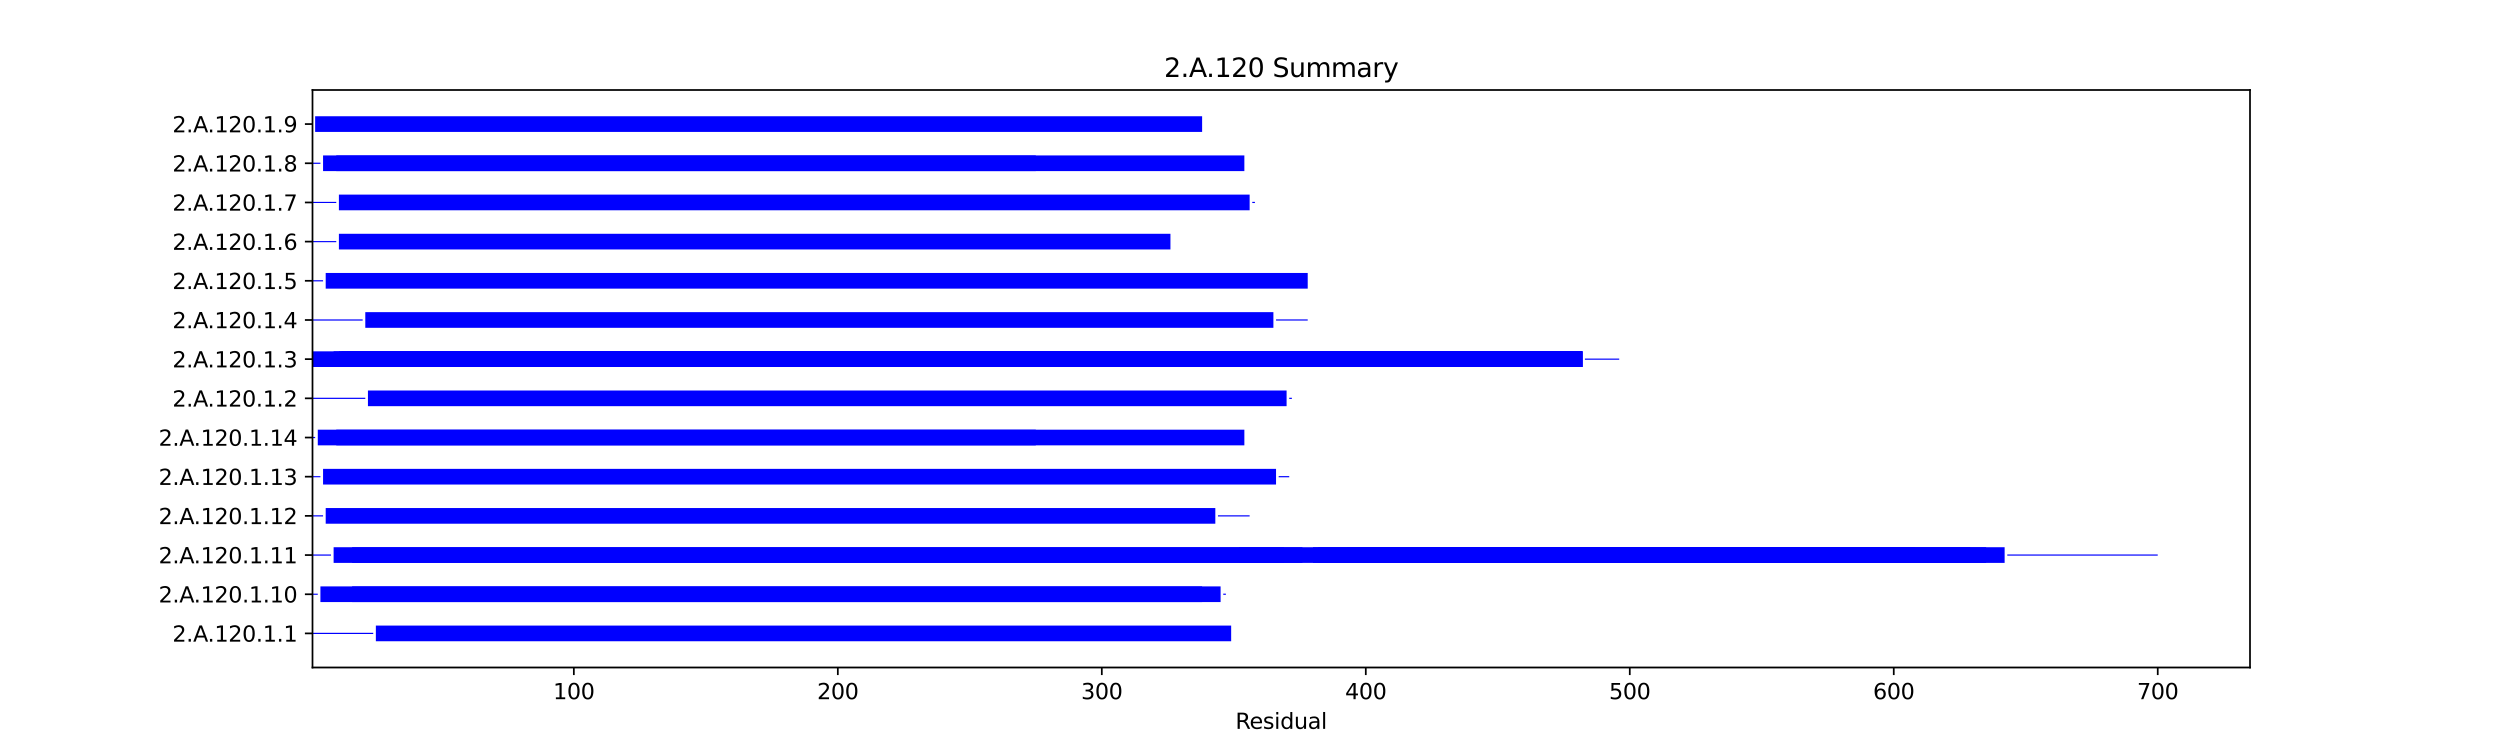 <?xml version="1.0" encoding="utf-8" standalone="no"?>
<!DOCTYPE svg PUBLIC "-//W3C//DTD SVG 1.1//EN"
  "http://www.w3.org/Graphics/SVG/1.1/DTD/svg11.dtd">
<svg xmlns:xlink="http://www.w3.org/1999/xlink" width="1152pt" height="345.6pt" viewBox="0 0 1152 345.6" xmlns="http://www.w3.org/2000/svg" version="1.1">
 <defs>
  <style type="text/css">*{stroke-linejoin: round; stroke-linecap: butt}</style>
 </defs>
 <g id="figure_1">
  <g id="patch_1">
   <path d="M 0 345.6 
L 1152 345.6 
L 1152 0 
L 0 0 
z
" style="fill: #ffffff"/>
  </g>
  <g id="axes_1">
   <g id="patch_2">
    <path d="M 144 307.584 
L 1036.8 307.584 
L 1036.8 41.472 
L 144 41.472 
z
" style="fill: #ffffff"/>
   </g>
   <g id="patch_3">
    <path d="M 144 292.148 
L 171.978 292.148 
L 171.978 291.606 
L 144 291.606 
z
" clip-path="url(#p4ef369ae47)" style="fill: #0000ff"/>
   </g>
   <g id="patch_4">
    <path d="M 173.194 295.488 
L 567.318 295.488 
L 567.318 288.267 
L 173.194 288.267 
z
" clip-path="url(#p4ef369ae47)" style="fill: #0000ff"/>
   </g>
   <g id="patch_5">
    <path d="M 144 274.094 
L 146.433 274.094 
L 146.433 273.553 
L 144 273.553 
z
" clip-path="url(#p4ef369ae47)" style="fill: #0000ff"/>
   </g>
   <g id="patch_6">
    <path d="M 147.649 277.434 
L 562.452 277.434 
L 562.452 270.213 
L 147.649 270.213 
z
" clip-path="url(#p4ef369ae47)" style="fill: #0000ff"/>
   </g>
   <g id="patch_7">
    <path d="M 162.246 277.434 
L 553.937 277.434 
L 553.937 270.213 
L 162.246 270.213 
z
" clip-path="url(#p4ef369ae47)" style="fill: #0000ff"/>
   </g>
   <g id="patch_8">
    <path d="M 563.669 274.094 
L 564.885 274.094 
L 564.885 273.553 
L 563.669 273.553 
z
" clip-path="url(#p4ef369ae47)" style="fill: #0000ff"/>
   </g>
   <g id="patch_9">
    <path d="M 144 256.041 
L 152.515 256.041 
L 152.515 255.499 
L 144 255.499 
z
" clip-path="url(#p4ef369ae47)" style="fill: #0000ff"/>
   </g>
   <g id="patch_10">
    <path d="M 153.731 259.381 
L 600.162 259.381 
L 600.162 252.159 
L 153.731 252.159 
z
" clip-path="url(#p4ef369ae47)" style="fill: #0000ff"/>
   </g>
   <g id="patch_11">
    <path d="M 162.246 259.381 
L 591.647 259.381 
L 591.647 252.159 
L 162.246 252.159 
z
" clip-path="url(#p4ef369ae47)" style="fill: #0000ff"/>
   </g>
   <g id="patch_12">
    <path d="M 570.968 259.381 
L 702.342 259.381 
L 702.342 252.159 
L 570.968 252.159 
z
" clip-path="url(#p4ef369ae47)" style="fill: #0000ff"/>
   </g>
   <g id="patch_13">
    <path d="M 605.028 259.381 
L 712.074 259.381 
L 712.074 252.159 
L 605.028 252.159 
z
" clip-path="url(#p4ef369ae47)" style="fill: #0000ff"/>
   </g>
   <g id="patch_14">
    <path d="M 607.46 259.381 
L 783.843 259.381 
L 783.843 252.159 
L 607.46 252.159 
z
" clip-path="url(#p4ef369ae47)" style="fill: #0000ff"/>
   </g>
   <g id="patch_15">
    <path d="M 620.841 259.381 
L 815.47 259.381 
L 815.47 252.159 
L 620.841 252.159 
z
" clip-path="url(#p4ef369ae47)" style="fill: #0000ff"/>
   </g>
   <g id="patch_16">
    <path d="M 625.707 259.381 
L 907.919 259.381 
L 907.919 252.159 
L 625.707 252.159 
z
" clip-path="url(#p4ef369ae47)" style="fill: #0000ff"/>
   </g>
   <g id="patch_17">
    <path d="M 626.923 259.381 
L 714.506 259.381 
L 714.506 252.159 
L 626.923 252.159 
z
" clip-path="url(#p4ef369ae47)" style="fill: #0000ff"/>
   </g>
   <g id="patch_18">
    <path d="M 628.14 259.381 
L 882.374 259.381 
L 882.374 252.159 
L 628.14 252.159 
z
" clip-path="url(#p4ef369ae47)" style="fill: #0000ff"/>
   </g>
   <g id="patch_19">
    <path d="M 628.14 259.381 
L 702.342 259.381 
L 702.342 252.159 
L 628.14 252.159 
z
" clip-path="url(#p4ef369ae47)" style="fill: #0000ff"/>
   </g>
   <g id="patch_20">
    <path d="M 629.356 259.381 
L 698.693 259.381 
L 698.693 252.159 
L 629.356 252.159 
z
" clip-path="url(#p4ef369ae47)" style="fill: #0000ff"/>
   </g>
   <g id="patch_21">
    <path d="M 629.356 259.381 
L 830.067 259.381 
L 830.067 252.159 
L 629.356 252.159 
z
" clip-path="url(#p4ef369ae47)" style="fill: #0000ff"/>
   </g>
   <g id="patch_22">
    <path d="M 629.356 259.381 
L 800.873 259.381 
L 800.873 252.159 
L 629.356 252.159 
z
" clip-path="url(#p4ef369ae47)" style="fill: #0000ff"/>
   </g>
   <g id="patch_23">
    <path d="M 629.356 259.381 
L 702.342 259.381 
L 702.342 252.159 
L 629.356 252.159 
z
" clip-path="url(#p4ef369ae47)" style="fill: #0000ff"/>
   </g>
   <g id="patch_24">
    <path d="M 629.356 259.381 
L 830.067 259.381 
L 830.067 252.159 
L 629.356 252.159 
z
" clip-path="url(#p4ef369ae47)" style="fill: #0000ff"/>
   </g>
   <g id="patch_25">
    <path d="M 631.789 259.381 
L 705.991 259.381 
L 705.991 252.159 
L 631.789 252.159 
z
" clip-path="url(#p4ef369ae47)" style="fill: #0000ff"/>
   </g>
   <g id="patch_26">
    <path d="M 631.789 259.381 
L 698.693 259.381 
L 698.693 252.159 
L 631.789 252.159 
z
" clip-path="url(#p4ef369ae47)" style="fill: #0000ff"/>
   </g>
   <g id="patch_27">
    <path d="M 633.006 259.381 
L 800.873 259.381 
L 800.873 252.159 
L 633.006 252.159 
z
" clip-path="url(#p4ef369ae47)" style="fill: #0000ff"/>
   </g>
   <g id="patch_28">
    <path d="M 635.438 259.381 
L 727.887 259.381 
L 727.887 252.159 
L 635.438 252.159 
z
" clip-path="url(#p4ef369ae47)" style="fill: #0000ff"/>
   </g>
   <g id="patch_29">
    <path d="M 635.438 259.381 
L 882.374 259.381 
L 882.374 252.159 
L 635.438 252.159 
z
" clip-path="url(#p4ef369ae47)" style="fill: #0000ff"/>
   </g>
   <g id="patch_30">
    <path d="M 635.438 259.381 
L 781.41 259.381 
L 781.41 252.159 
L 635.438 252.159 
z
" clip-path="url(#p4ef369ae47)" style="fill: #0000ff"/>
   </g>
   <g id="patch_31">
    <path d="M 635.438 259.381 
L 698.693 259.381 
L 698.693 252.159 
L 635.438 252.159 
z
" clip-path="url(#p4ef369ae47)" style="fill: #0000ff"/>
   </g>
   <g id="patch_32">
    <path d="M 635.438 259.381 
L 702.342 259.381 
L 702.342 252.159 
L 635.438 252.159 
z
" clip-path="url(#p4ef369ae47)" style="fill: #0000ff"/>
   </g>
   <g id="patch_33">
    <path d="M 635.438 259.381 
L 698.693 259.381 
L 698.693 252.159 
L 635.438 252.159 
z
" clip-path="url(#p4ef369ae47)" style="fill: #0000ff"/>
   </g>
   <g id="patch_34">
    <path d="M 635.438 259.381 
L 882.374 259.381 
L 882.374 252.159 
L 635.438 252.159 
z
" clip-path="url(#p4ef369ae47)" style="fill: #0000ff"/>
   </g>
   <g id="patch_35">
    <path d="M 635.438 259.381 
L 727.887 259.381 
L 727.887 252.159 
L 635.438 252.159 
z
" clip-path="url(#p4ef369ae47)" style="fill: #0000ff"/>
   </g>
   <g id="patch_36">
    <path d="M 635.438 259.381 
L 830.067 259.381 
L 830.067 252.159 
L 635.438 252.159 
z
" clip-path="url(#p4ef369ae47)" style="fill: #0000ff"/>
   </g>
   <g id="patch_37">
    <path d="M 635.438 259.381 
L 815.47 259.381 
L 815.47 252.159 
L 635.438 252.159 
z
" clip-path="url(#p4ef369ae47)" style="fill: #0000ff"/>
   </g>
   <g id="patch_38">
    <path d="M 635.438 259.381 
L 882.374 259.381 
L 882.374 252.159 
L 635.438 252.159 
z
" clip-path="url(#p4ef369ae47)" style="fill: #0000ff"/>
   </g>
   <g id="patch_39">
    <path d="M 636.655 259.381 
L 915.218 259.381 
L 915.218 252.159 
L 636.655 252.159 
z
" clip-path="url(#p4ef369ae47)" style="fill: #0000ff"/>
   </g>
   <g id="patch_40">
    <path d="M 636.655 259.381 
L 879.941 259.381 
L 879.941 252.159 
L 636.655 252.159 
z
" clip-path="url(#p4ef369ae47)" style="fill: #0000ff"/>
   </g>
   <g id="patch_41">
    <path d="M 636.655 259.381 
L 705.991 259.381 
L 705.991 252.159 
L 636.655 252.159 
z
" clip-path="url(#p4ef369ae47)" style="fill: #0000ff"/>
   </g>
   <g id="patch_42">
    <path d="M 636.655 259.381 
L 698.693 259.381 
L 698.693 252.159 
L 636.655 252.159 
z
" clip-path="url(#p4ef369ae47)" style="fill: #0000ff"/>
   </g>
   <g id="patch_43">
    <path d="M 636.655 259.381 
L 882.374 259.381 
L 882.374 252.159 
L 636.655 252.159 
z
" clip-path="url(#p4ef369ae47)" style="fill: #0000ff"/>
   </g>
   <g id="patch_44">
    <path d="M 637.871 259.381 
L 726.671 259.381 
L 726.671 252.159 
L 637.871 252.159 
z
" clip-path="url(#p4ef369ae47)" style="fill: #0000ff"/>
   </g>
   <g id="patch_45">
    <path d="M 637.871 259.381 
L 803.306 259.381 
L 803.306 252.159 
L 637.871 252.159 
z
" clip-path="url(#p4ef369ae47)" style="fill: #0000ff"/>
   </g>
   <g id="patch_46">
    <path d="M 637.871 259.381 
L 698.693 259.381 
L 698.693 252.159 
L 637.871 252.159 
z
" clip-path="url(#p4ef369ae47)" style="fill: #0000ff"/>
   </g>
   <g id="patch_47">
    <path d="M 637.871 259.381 
L 811.821 259.381 
L 811.821 252.159 
L 637.871 252.159 
z
" clip-path="url(#p4ef369ae47)" style="fill: #0000ff"/>
   </g>
   <g id="patch_48">
    <path d="M 637.871 259.381 
L 882.374 259.381 
L 882.374 252.159 
L 637.871 252.159 
z
" clip-path="url(#p4ef369ae47)" style="fill: #0000ff"/>
   </g>
   <g id="patch_49">
    <path d="M 637.871 259.381 
L 823.985 259.381 
L 823.985 252.159 
L 637.871 252.159 
z
" clip-path="url(#p4ef369ae47)" style="fill: #0000ff"/>
   </g>
   <g id="patch_50">
    <path d="M 637.871 259.381 
L 726.671 259.381 
L 726.671 252.159 
L 637.871 252.159 
z
" clip-path="url(#p4ef369ae47)" style="fill: #0000ff"/>
   </g>
   <g id="patch_51">
    <path d="M 637.871 259.381 
L 836.15 259.381 
L 836.15 252.159 
L 637.871 252.159 
z
" clip-path="url(#p4ef369ae47)" style="fill: #0000ff"/>
   </g>
   <g id="patch_52">
    <path d="M 637.871 259.381 
L 882.374 259.381 
L 882.374 252.159 
L 637.871 252.159 
z
" clip-path="url(#p4ef369ae47)" style="fill: #0000ff"/>
   </g>
   <g id="patch_53">
    <path d="M 639.088 259.381 
L 808.172 259.381 
L 808.172 252.159 
L 639.088 252.159 
z
" clip-path="url(#p4ef369ae47)" style="fill: #0000ff"/>
   </g>
   <g id="patch_54">
    <path d="M 639.088 259.381 
L 815.47 259.381 
L 815.47 252.159 
L 639.088 252.159 
z
" clip-path="url(#p4ef369ae47)" style="fill: #0000ff"/>
   </g>
   <g id="patch_55">
    <path d="M 640.304 259.381 
L 822.769 259.381 
L 822.769 252.159 
L 640.304 252.159 
z
" clip-path="url(#p4ef369ae47)" style="fill: #0000ff"/>
   </g>
   <g id="patch_56">
    <path d="M 642.737 259.381 
L 815.47 259.381 
L 815.47 252.159 
L 642.737 252.159 
z
" clip-path="url(#p4ef369ae47)" style="fill: #0000ff"/>
   </g>
   <g id="patch_57">
    <path d="M 643.953 259.381 
L 725.454 259.381 
L 725.454 252.159 
L 643.953 252.159 
z
" clip-path="url(#p4ef369ae47)" style="fill: #0000ff"/>
   </g>
   <g id="patch_58">
    <path d="M 645.17 259.381 
L 923.733 259.381 
L 923.733 252.159 
L 645.17 252.159 
z
" clip-path="url(#p4ef369ae47)" style="fill: #0000ff"/>
   </g>
   <g id="patch_59">
    <path d="M 647.603 259.381 
L 808.172 259.381 
L 808.172 252.159 
L 647.603 252.159 
z
" clip-path="url(#p4ef369ae47)" style="fill: #0000ff"/>
   </g>
   <g id="patch_60">
    <path d="M 648.819 259.381 
L 830.067 259.381 
L 830.067 252.159 
L 648.819 252.159 
z
" clip-path="url(#p4ef369ae47)" style="fill: #0000ff"/>
   </g>
   <g id="patch_61">
    <path d="M 648.819 259.381 
L 815.47 259.381 
L 815.47 252.159 
L 648.819 252.159 
z
" clip-path="url(#p4ef369ae47)" style="fill: #0000ff"/>
   </g>
   <g id="patch_62">
    <path d="M 648.819 259.381 
L 727.887 259.381 
L 727.887 252.159 
L 648.819 252.159 
z
" clip-path="url(#p4ef369ae47)" style="fill: #0000ff"/>
   </g>
   <g id="patch_63">
    <path d="M 656.118 259.381 
L 815.47 259.381 
L 815.47 252.159 
L 656.118 252.159 
z
" clip-path="url(#p4ef369ae47)" style="fill: #0000ff"/>
   </g>
   <g id="patch_64">
    <path d="M 659.767 259.381 
L 768.029 259.381 
L 768.029 252.159 
L 659.767 252.159 
z
" clip-path="url(#p4ef369ae47)" style="fill: #0000ff"/>
   </g>
   <g id="patch_65">
    <path d="M 664.633 259.381 
L 819.12 259.381 
L 819.12 252.159 
L 664.633 252.159 
z
" clip-path="url(#p4ef369ae47)" style="fill: #0000ff"/>
   </g>
   <g id="patch_66">
    <path d="M 664.633 259.381 
L 813.037 259.381 
L 813.037 252.159 
L 664.633 252.159 
z
" clip-path="url(#p4ef369ae47)" style="fill: #0000ff"/>
   </g>
   <g id="patch_67">
    <path d="M 682.879 259.381 
L 808.172 259.381 
L 808.172 252.159 
L 682.879 252.159 
z
" clip-path="url(#p4ef369ae47)" style="fill: #0000ff"/>
   </g>
   <g id="patch_68">
    <path d="M 924.949 256.041 
L 994.286 256.041 
L 994.286 255.499 
L 924.949 255.499 
z
" clip-path="url(#p4ef369ae47)" style="fill: #0000ff"/>
   </g>
   <g id="patch_69">
    <path d="M 144 237.987 
L 148.866 237.987 
L 148.866 237.445 
L 144 237.445 
z
" clip-path="url(#p4ef369ae47)" style="fill: #0000ff"/>
   </g>
   <g id="patch_70">
    <path d="M 150.082 241.327 
L 560.02 241.327 
L 560.02 234.105 
L 150.082 234.105 
z
" clip-path="url(#p4ef369ae47)" style="fill: #0000ff"/>
   </g>
   <g id="patch_71">
    <path d="M 561.236 237.987 
L 575.833 237.987 
L 575.833 237.445 
L 561.236 237.445 
z
" clip-path="url(#p4ef369ae47)" style="fill: #0000ff"/>
   </g>
   <g id="patch_72">
    <path d="M 144 219.933 
L 147.649 219.933 
L 147.649 219.392 
L 144 219.392 
z
" clip-path="url(#p4ef369ae47)" style="fill: #0000ff"/>
   </g>
   <g id="patch_73">
    <path d="M 148.866 223.273 
L 587.998 223.273 
L 587.998 216.052 
L 148.866 216.052 
z
" clip-path="url(#p4ef369ae47)" style="fill: #0000ff"/>
   </g>
   <g id="patch_74">
    <path d="M 589.214 219.933 
L 594.08 219.933 
L 594.08 219.392 
L 589.214 219.392 
z
" clip-path="url(#p4ef369ae47)" style="fill: #0000ff"/>
   </g>
   <g id="patch_75">
    <path d="M 144 201.879 
L 145.216 201.879 
L 145.216 201.338 
L 144 201.338 
z
" clip-path="url(#p4ef369ae47)" style="fill: #0000ff"/>
   </g>
   <g id="patch_76">
    <path d="M 146.433 205.219 
L 573.4 205.219 
L 573.4 197.998 
L 146.433 197.998 
z
" clip-path="url(#p4ef369ae47)" style="fill: #0000ff"/>
   </g>
   <g id="patch_77">
    <path d="M 154.948 205.219 
L 477.302 205.219 
L 477.302 197.998 
L 154.948 197.998 
z
" clip-path="url(#p4ef369ae47)" style="fill: #0000ff"/>
   </g>
   <g id="patch_78">
    <path d="M 574.617 201.879 
L 574.617 201.879 
L 574.617 201.338 
L 574.617 201.338 
z
" clip-path="url(#p4ef369ae47)" style="fill: #0000ff"/>
   </g>
   <g id="patch_79">
    <path d="M 144 183.826 
L 168.329 183.826 
L 168.329 183.284 
L 144 183.284 
z
" clip-path="url(#p4ef369ae47)" style="fill: #0000ff"/>
   </g>
   <g id="patch_80">
    <path d="M 169.545 187.166 
L 592.863 187.166 
L 592.863 179.944 
L 169.545 179.944 
z
" clip-path="url(#p4ef369ae47)" style="fill: #0000ff"/>
   </g>
   <g id="patch_81">
    <path d="M 594.08 183.826 
L 595.296 183.826 
L 595.296 183.284 
L 594.08 183.284 
z
" clip-path="url(#p4ef369ae47)" style="fill: #0000ff"/>
   </g>
   <g id="patch_82">
    <path d="M 144 169.112 
L 573.4 169.112 
L 573.4 161.89 
L 144 161.89 
z
" clip-path="url(#p4ef369ae47)" style="fill: #0000ff"/>
   </g>
   <g id="patch_83">
    <path d="M 153.731 169.112 
L 591.647 169.112 
L 591.647 161.89 
L 153.731 161.89 
z
" clip-path="url(#p4ef369ae47)" style="fill: #0000ff"/>
   </g>
   <g id="patch_84">
    <path d="M 156.164 169.112 
L 573.4 169.112 
L 573.4 161.89 
L 156.164 161.89 
z
" clip-path="url(#p4ef369ae47)" style="fill: #0000ff"/>
   </g>
   <g id="patch_85">
    <path d="M 157.381 169.112 
L 401.884 169.112 
L 401.884 161.89 
L 157.381 161.89 
z
" clip-path="url(#p4ef369ae47)" style="fill: #0000ff"/>
   </g>
   <g id="patch_86">
    <path d="M 159.814 169.112 
L 591.647 169.112 
L 591.647 161.89 
L 159.814 161.89 
z
" clip-path="url(#p4ef369ae47)" style="fill: #0000ff"/>
   </g>
   <g id="patch_87">
    <path d="M 196.307 169.112 
L 587.998 169.112 
L 587.998 161.89 
L 196.307 161.89 
z
" clip-path="url(#p4ef369ae47)" style="fill: #0000ff"/>
   </g>
   <g id="patch_88">
    <path d="M 265.643 169.112 
L 570.968 169.112 
L 570.968 161.89 
L 265.643 161.89 
z
" clip-path="url(#p4ef369ae47)" style="fill: #0000ff"/>
   </g>
   <g id="patch_89">
    <path d="M 300.92 169.112 
L 574.617 169.112 
L 574.617 161.89 
L 300.92 161.89 
z
" clip-path="url(#p4ef369ae47)" style="fill: #0000ff"/>
   </g>
   <g id="patch_90">
    <path d="M 562.452 169.112 
L 719.372 169.112 
L 719.372 161.89 
L 562.452 161.89 
z
" clip-path="url(#p4ef369ae47)" style="fill: #0000ff"/>
   </g>
   <g id="patch_91">
    <path d="M 563.669 169.112 
L 729.104 169.112 
L 729.104 161.89 
L 563.669 161.89 
z
" clip-path="url(#p4ef369ae47)" style="fill: #0000ff"/>
   </g>
   <g id="patch_92">
    <path d="M 563.669 169.112 
L 729.104 169.112 
L 729.104 161.89 
L 563.669 161.89 
z
" clip-path="url(#p4ef369ae47)" style="fill: #0000ff"/>
   </g>
   <g id="patch_93">
    <path d="M 570.968 169.112 
L 729.104 169.112 
L 729.104 161.89 
L 570.968 161.89 
z
" clip-path="url(#p4ef369ae47)" style="fill: #0000ff"/>
   </g>
   <g id="patch_94">
    <path d="M 579.483 169.112 
L 729.104 169.112 
L 729.104 161.89 
L 579.483 161.89 
z
" clip-path="url(#p4ef369ae47)" style="fill: #0000ff"/>
   </g>
   <g id="patch_95">
    <path d="M 583.132 169.112 
L 729.104 169.112 
L 729.104 161.89 
L 583.132 161.89 
z
" clip-path="url(#p4ef369ae47)" style="fill: #0000ff"/>
   </g>
   <g id="patch_96">
    <path d="M 583.132 169.112 
L 729.104 169.112 
L 729.104 161.89 
L 583.132 161.89 
z
" clip-path="url(#p4ef369ae47)" style="fill: #0000ff"/>
   </g>
   <g id="patch_97">
    <path d="M 586.781 169.112 
L 729.104 169.112 
L 729.104 161.89 
L 586.781 161.89 
z
" clip-path="url(#p4ef369ae47)" style="fill: #0000ff"/>
   </g>
   <g id="patch_98">
    <path d="M 596.513 169.112 
L 729.104 169.112 
L 729.104 161.89 
L 596.513 161.89 
z
" clip-path="url(#p4ef369ae47)" style="fill: #0000ff"/>
   </g>
   <g id="patch_99">
    <path d="M 601.378 169.112 
L 718.156 169.112 
L 718.156 161.89 
L 601.378 161.89 
z
" clip-path="url(#p4ef369ae47)" style="fill: #0000ff"/>
   </g>
   <g id="patch_100">
    <path d="M 603.811 169.112 
L 727.887 169.112 
L 727.887 161.89 
L 603.811 161.89 
z
" clip-path="url(#p4ef369ae47)" style="fill: #0000ff"/>
   </g>
   <g id="patch_101">
    <path d="M 606.244 169.112 
L 719.372 169.112 
L 719.372 161.89 
L 606.244 161.89 
z
" clip-path="url(#p4ef369ae47)" style="fill: #0000ff"/>
   </g>
   <g id="patch_102">
    <path d="M 615.975 169.112 
L 725.454 169.112 
L 725.454 161.89 
L 615.975 161.89 
z
" clip-path="url(#p4ef369ae47)" style="fill: #0000ff"/>
   </g>
   <g id="patch_103">
    <path d="M 730.32 165.772 
L 746.134 165.772 
L 746.134 165.23 
L 730.32 165.23 
z
" clip-path="url(#p4ef369ae47)" style="fill: #0000ff"/>
   </g>
   <g id="patch_104">
    <path d="M 144 147.718 
L 167.112 147.718 
L 167.112 147.177 
L 144 147.177 
z
" clip-path="url(#p4ef369ae47)" style="fill: #0000ff"/>
   </g>
   <g id="patch_105">
    <path d="M 168.329 151.058 
L 586.781 151.058 
L 586.781 143.837 
L 168.329 143.837 
z
" clip-path="url(#p4ef369ae47)" style="fill: #0000ff"/>
   </g>
   <g id="patch_106">
    <path d="M 587.998 147.718 
L 602.595 147.718 
L 602.595 147.177 
L 587.998 147.177 
z
" clip-path="url(#p4ef369ae47)" style="fill: #0000ff"/>
   </g>
   <g id="patch_107">
    <path d="M 144 129.664 
L 148.866 129.664 
L 148.866 129.123 
L 144 129.123 
z
" clip-path="url(#p4ef369ae47)" style="fill: #0000ff"/>
   </g>
   <g id="patch_108">
    <path d="M 150.082 133.004 
L 602.595 133.004 
L 602.595 125.783 
L 150.082 125.783 
z
" clip-path="url(#p4ef369ae47)" style="fill: #0000ff"/>
   </g>
   <g id="patch_109">
    <path d="M 144 111.611 
L 154.948 111.611 
L 154.948 111.069 
L 144 111.069 
z
" clip-path="url(#p4ef369ae47)" style="fill: #0000ff"/>
   </g>
   <g id="patch_110">
    <path d="M 156.164 114.951 
L 539.34 114.951 
L 539.34 107.729 
L 156.164 107.729 
z
" clip-path="url(#p4ef369ae47)" style="fill: #0000ff"/>
   </g>
   <g id="patch_111">
    <path d="M 144 93.557 
L 154.948 93.557 
L 154.948 93.015 
L 144 93.015 
z
" clip-path="url(#p4ef369ae47)" style="fill: #0000ff"/>
   </g>
   <g id="patch_112">
    <path d="M 156.164 96.897 
L 575.833 96.897 
L 575.833 89.675 
L 156.164 89.675 
z
" clip-path="url(#p4ef369ae47)" style="fill: #0000ff"/>
   </g>
   <g id="patch_113">
    <path d="M 577.05 93.557 
L 578.266 93.557 
L 578.266 93.015 
L 577.05 93.015 
z
" clip-path="url(#p4ef369ae47)" style="fill: #0000ff"/>
   </g>
   <g id="patch_114">
    <path d="M 144 75.503 
L 147.649 75.503 
L 147.649 74.962 
L 144 74.962 
z
" clip-path="url(#p4ef369ae47)" style="fill: #0000ff"/>
   </g>
   <g id="patch_115">
    <path d="M 148.866 78.843 
L 573.4 78.843 
L 573.4 71.622 
L 148.866 71.622 
z
" clip-path="url(#p4ef369ae47)" style="fill: #0000ff"/>
   </g>
   <g id="patch_116">
    <path d="M 154.948 78.843 
L 477.302 78.843 
L 477.302 71.622 
L 154.948 71.622 
z
" clip-path="url(#p4ef369ae47)" style="fill: #0000ff"/>
   </g>
   <g id="patch_117">
    <path d="M 574.617 75.503 
L 574.617 75.503 
L 574.617 74.962 
L 574.617 74.962 
z
" clip-path="url(#p4ef369ae47)" style="fill: #0000ff"/>
   </g>
   <g id="patch_118">
    <path d="M 144 57.45 
L 144 57.45 
L 144 56.908 
L 144 56.908 
z
" clip-path="url(#p4ef369ae47)" style="fill: #0000ff"/>
   </g>
   <g id="patch_119">
    <path d="M 145.216 60.789 
L 553.937 60.789 
L 553.937 53.568 
L 145.216 53.568 
z
" clip-path="url(#p4ef369ae47)" style="fill: #0000ff"/>
   </g>
   <g id="matplotlib.axis_1">
    <g id="xtick_1">
     <g id="line2d_1">
      <defs>
       <path id="m97377f3255" d="M 0 0 
L 0 3.5 
" style="stroke: #000000; stroke-width: 0.8"/>
      </defs>
      <g>
       <use xlink:href="#m97377f3255" x="264.427" y="307.584" style="stroke: #000000; stroke-width: 0.8"/>
      </g>
     </g>
     <g id="text_1">
      <!-- 100 -->
      <g transform="translate(254.883 322.182) scale(0.1 -0.1)">
       <defs>
        <path id="DejaVuSans-31" d="M 794 531 
L 1825 531 
L 1825 4091 
L 703 3866 
L 703 4441 
L 1819 4666 
L 2450 4666 
L 2450 531 
L 3481 531 
L 3481 0 
L 794 0 
L 794 531 
z
" transform="scale(0.016)"/>
        <path id="DejaVuSans-30" d="M 2034 4250 
Q 1547 4250 1301 3770 
Q 1056 3291 1056 2328 
Q 1056 1369 1301 889 
Q 1547 409 2034 409 
Q 2525 409 2770 889 
Q 3016 1369 3016 2328 
Q 3016 3291 2770 3770 
Q 2525 4250 2034 4250 
z
M 2034 4750 
Q 2819 4750 3233 4129 
Q 3647 3509 3647 2328 
Q 3647 1150 3233 529 
Q 2819 -91 2034 -91 
Q 1250 -91 836 529 
Q 422 1150 422 2328 
Q 422 3509 836 4129 
Q 1250 4750 2034 4750 
z
" transform="scale(0.016)"/>
       </defs>
       <use xlink:href="#DejaVuSans-31"/>
       <use xlink:href="#DejaVuSans-30" x="63.623"/>
       <use xlink:href="#DejaVuSans-30" x="127.246"/>
      </g>
     </g>
    </g>
    <g id="xtick_2">
     <g id="line2d_2">
      <g>
       <use xlink:href="#m97377f3255" x="386.07" y="307.584" style="stroke: #000000; stroke-width: 0.8"/>
      </g>
     </g>
     <g id="text_2">
      <!-- 200 -->
      <g transform="translate(376.526 322.182) scale(0.1 -0.1)">
       <defs>
        <path id="DejaVuSans-32" d="M 1228 531 
L 3431 531 
L 3431 0 
L 469 0 
L 469 531 
Q 828 903 1448 1529 
Q 2069 2156 2228 2338 
Q 2531 2678 2651 2914 
Q 2772 3150 2772 3378 
Q 2772 3750 2511 3984 
Q 2250 4219 1831 4219 
Q 1534 4219 1204 4116 
Q 875 4013 500 3803 
L 500 4441 
Q 881 4594 1212 4672 
Q 1544 4750 1819 4750 
Q 2544 4750 2975 4387 
Q 3406 4025 3406 3419 
Q 3406 3131 3298 2873 
Q 3191 2616 2906 2266 
Q 2828 2175 2409 1742 
Q 1991 1309 1228 531 
z
" transform="scale(0.016)"/>
       </defs>
       <use xlink:href="#DejaVuSans-32"/>
       <use xlink:href="#DejaVuSans-30" x="63.623"/>
       <use xlink:href="#DejaVuSans-30" x="127.246"/>
      </g>
     </g>
    </g>
    <g id="xtick_3">
     <g id="line2d_3">
      <g>
       <use xlink:href="#m97377f3255" x="507.713" y="307.584" style="stroke: #000000; stroke-width: 0.8"/>
      </g>
     </g>
     <g id="text_3">
      <!-- 300 -->
      <g transform="translate(498.169 322.182) scale(0.1 -0.1)">
       <defs>
        <path id="DejaVuSans-33" d="M 2597 2516 
Q 3050 2419 3304 2112 
Q 3559 1806 3559 1356 
Q 3559 666 3084 287 
Q 2609 -91 1734 -91 
Q 1441 -91 1130 -33 
Q 819 25 488 141 
L 488 750 
Q 750 597 1062 519 
Q 1375 441 1716 441 
Q 2309 441 2620 675 
Q 2931 909 2931 1356 
Q 2931 1769 2642 2001 
Q 2353 2234 1838 2234 
L 1294 2234 
L 1294 2753 
L 1863 2753 
Q 2328 2753 2575 2939 
Q 2822 3125 2822 3475 
Q 2822 3834 2567 4026 
Q 2313 4219 1838 4219 
Q 1578 4219 1281 4162 
Q 984 4106 628 3988 
L 628 4550 
Q 988 4650 1302 4700 
Q 1616 4750 1894 4750 
Q 2613 4750 3031 4423 
Q 3450 4097 3450 3541 
Q 3450 3153 3228 2886 
Q 3006 2619 2597 2516 
z
" transform="scale(0.016)"/>
       </defs>
       <use xlink:href="#DejaVuSans-33"/>
       <use xlink:href="#DejaVuSans-30" x="63.623"/>
       <use xlink:href="#DejaVuSans-30" x="127.246"/>
      </g>
     </g>
    </g>
    <g id="xtick_4">
     <g id="line2d_4">
      <g>
       <use xlink:href="#m97377f3255" x="629.356" y="307.584" style="stroke: #000000; stroke-width: 0.8"/>
      </g>
     </g>
     <g id="text_4">
      <!-- 400 -->
      <g transform="translate(619.812 322.182) scale(0.1 -0.1)">
       <defs>
        <path id="DejaVuSans-34" d="M 2419 4116 
L 825 1625 
L 2419 1625 
L 2419 4116 
z
M 2253 4666 
L 3047 4666 
L 3047 1625 
L 3713 1625 
L 3713 1100 
L 3047 1100 
L 3047 0 
L 2419 0 
L 2419 1100 
L 313 1100 
L 313 1709 
L 2253 4666 
z
" transform="scale(0.016)"/>
       </defs>
       <use xlink:href="#DejaVuSans-34"/>
       <use xlink:href="#DejaVuSans-30" x="63.623"/>
       <use xlink:href="#DejaVuSans-30" x="127.246"/>
      </g>
     </g>
    </g>
    <g id="xtick_5">
     <g id="line2d_5">
      <g>
       <use xlink:href="#m97377f3255" x="750.999" y="307.584" style="stroke: #000000; stroke-width: 0.8"/>
      </g>
     </g>
     <g id="text_5">
      <!-- 500 -->
      <g transform="translate(741.456 322.182) scale(0.1 -0.1)">
       <defs>
        <path id="DejaVuSans-35" d="M 691 4666 
L 3169 4666 
L 3169 4134 
L 1269 4134 
L 1269 2991 
Q 1406 3038 1543 3061 
Q 1681 3084 1819 3084 
Q 2600 3084 3056 2656 
Q 3513 2228 3513 1497 
Q 3513 744 3044 326 
Q 2575 -91 1722 -91 
Q 1428 -91 1123 -41 
Q 819 9 494 109 
L 494 744 
Q 775 591 1075 516 
Q 1375 441 1709 441 
Q 2250 441 2565 725 
Q 2881 1009 2881 1497 
Q 2881 1984 2565 2268 
Q 2250 2553 1709 2553 
Q 1456 2553 1204 2497 
Q 953 2441 691 2322 
L 691 4666 
z
" transform="scale(0.016)"/>
       </defs>
       <use xlink:href="#DejaVuSans-35"/>
       <use xlink:href="#DejaVuSans-30" x="63.623"/>
       <use xlink:href="#DejaVuSans-30" x="127.246"/>
      </g>
     </g>
    </g>
    <g id="xtick_6">
     <g id="line2d_6">
      <g>
       <use xlink:href="#m97377f3255" x="872.643" y="307.584" style="stroke: #000000; stroke-width: 0.8"/>
      </g>
     </g>
     <g id="text_6">
      <!-- 600 -->
      <g transform="translate(863.099 322.182) scale(0.1 -0.1)">
       <defs>
        <path id="DejaVuSans-36" d="M 2113 2584 
Q 1688 2584 1439 2293 
Q 1191 2003 1191 1497 
Q 1191 994 1439 701 
Q 1688 409 2113 409 
Q 2538 409 2786 701 
Q 3034 994 3034 1497 
Q 3034 2003 2786 2293 
Q 2538 2584 2113 2584 
z
M 3366 4563 
L 3366 3988 
Q 3128 4100 2886 4159 
Q 2644 4219 2406 4219 
Q 1781 4219 1451 3797 
Q 1122 3375 1075 2522 
Q 1259 2794 1537 2939 
Q 1816 3084 2150 3084 
Q 2853 3084 3261 2657 
Q 3669 2231 3669 1497 
Q 3669 778 3244 343 
Q 2819 -91 2113 -91 
Q 1303 -91 875 529 
Q 447 1150 447 2328 
Q 447 3434 972 4092 
Q 1497 4750 2381 4750 
Q 2619 4750 2861 4703 
Q 3103 4656 3366 4563 
z
" transform="scale(0.016)"/>
       </defs>
       <use xlink:href="#DejaVuSans-36"/>
       <use xlink:href="#DejaVuSans-30" x="63.623"/>
       <use xlink:href="#DejaVuSans-30" x="127.246"/>
      </g>
     </g>
    </g>
    <g id="xtick_7">
     <g id="line2d_7">
      <g>
       <use xlink:href="#m97377f3255" x="994.286" y="307.584" style="stroke: #000000; stroke-width: 0.8"/>
      </g>
     </g>
     <g id="text_7">
      <!-- 700 -->
      <g transform="translate(984.742 322.182) scale(0.1 -0.1)">
       <defs>
        <path id="DejaVuSans-37" d="M 525 4666 
L 3525 4666 
L 3525 4397 
L 1831 0 
L 1172 0 
L 2766 4134 
L 525 4134 
L 525 4666 
z
" transform="scale(0.016)"/>
       </defs>
       <use xlink:href="#DejaVuSans-37"/>
       <use xlink:href="#DejaVuSans-30" x="63.623"/>
       <use xlink:href="#DejaVuSans-30" x="127.246"/>
      </g>
     </g>
    </g>
    <g id="text_8">
     <!-- Residual -->
     <g transform="translate(569.284 335.861) scale(0.1 -0.1)">
      <defs>
       <path id="DejaVuSans-52" d="M 2841 2188 
Q 3044 2119 3236 1894 
Q 3428 1669 3622 1275 
L 4263 0 
L 3584 0 
L 2988 1197 
Q 2756 1666 2539 1819 
Q 2322 1972 1947 1972 
L 1259 1972 
L 1259 0 
L 628 0 
L 628 4666 
L 2053 4666 
Q 2853 4666 3247 4331 
Q 3641 3997 3641 3322 
Q 3641 2881 3436 2590 
Q 3231 2300 2841 2188 
z
M 1259 4147 
L 1259 2491 
L 2053 2491 
Q 2509 2491 2742 2702 
Q 2975 2913 2975 3322 
Q 2975 3731 2742 3939 
Q 2509 4147 2053 4147 
L 1259 4147 
z
" transform="scale(0.016)"/>
       <path id="DejaVuSans-65" d="M 3597 1894 
L 3597 1613 
L 953 1613 
Q 991 1019 1311 708 
Q 1631 397 2203 397 
Q 2534 397 2845 478 
Q 3156 559 3463 722 
L 3463 178 
Q 3153 47 2828 -22 
Q 2503 -91 2169 -91 
Q 1331 -91 842 396 
Q 353 884 353 1716 
Q 353 2575 817 3079 
Q 1281 3584 2069 3584 
Q 2775 3584 3186 3129 
Q 3597 2675 3597 1894 
z
M 3022 2063 
Q 3016 2534 2758 2815 
Q 2500 3097 2075 3097 
Q 1594 3097 1305 2825 
Q 1016 2553 972 2059 
L 3022 2063 
z
" transform="scale(0.016)"/>
       <path id="DejaVuSans-73" d="M 2834 3397 
L 2834 2853 
Q 2591 2978 2328 3040 
Q 2066 3103 1784 3103 
Q 1356 3103 1142 2972 
Q 928 2841 928 2578 
Q 928 2378 1081 2264 
Q 1234 2150 1697 2047 
L 1894 2003 
Q 2506 1872 2764 1633 
Q 3022 1394 3022 966 
Q 3022 478 2636 193 
Q 2250 -91 1575 -91 
Q 1294 -91 989 -36 
Q 684 19 347 128 
L 347 722 
Q 666 556 975 473 
Q 1284 391 1588 391 
Q 1994 391 2212 530 
Q 2431 669 2431 922 
Q 2431 1156 2273 1281 
Q 2116 1406 1581 1522 
L 1381 1569 
Q 847 1681 609 1914 
Q 372 2147 372 2553 
Q 372 3047 722 3315 
Q 1072 3584 1716 3584 
Q 2034 3584 2315 3537 
Q 2597 3491 2834 3397 
z
" transform="scale(0.016)"/>
       <path id="DejaVuSans-69" d="M 603 3500 
L 1178 3500 
L 1178 0 
L 603 0 
L 603 3500 
z
M 603 4863 
L 1178 4863 
L 1178 4134 
L 603 4134 
L 603 4863 
z
" transform="scale(0.016)"/>
       <path id="DejaVuSans-64" d="M 2906 2969 
L 2906 4863 
L 3481 4863 
L 3481 0 
L 2906 0 
L 2906 525 
Q 2725 213 2448 61 
Q 2172 -91 1784 -91 
Q 1150 -91 751 415 
Q 353 922 353 1747 
Q 353 2572 751 3078 
Q 1150 3584 1784 3584 
Q 2172 3584 2448 3432 
Q 2725 3281 2906 2969 
z
M 947 1747 
Q 947 1113 1208 752 
Q 1469 391 1925 391 
Q 2381 391 2643 752 
Q 2906 1113 2906 1747 
Q 2906 2381 2643 2742 
Q 2381 3103 1925 3103 
Q 1469 3103 1208 2742 
Q 947 2381 947 1747 
z
" transform="scale(0.016)"/>
       <path id="DejaVuSans-75" d="M 544 1381 
L 544 3500 
L 1119 3500 
L 1119 1403 
Q 1119 906 1312 657 
Q 1506 409 1894 409 
Q 2359 409 2629 706 
Q 2900 1003 2900 1516 
L 2900 3500 
L 3475 3500 
L 3475 0 
L 2900 0 
L 2900 538 
Q 2691 219 2414 64 
Q 2138 -91 1772 -91 
Q 1169 -91 856 284 
Q 544 659 544 1381 
z
M 1991 3584 
L 1991 3584 
z
" transform="scale(0.016)"/>
       <path id="DejaVuSans-61" d="M 2194 1759 
Q 1497 1759 1228 1600 
Q 959 1441 959 1056 
Q 959 750 1161 570 
Q 1363 391 1709 391 
Q 2188 391 2477 730 
Q 2766 1069 2766 1631 
L 2766 1759 
L 2194 1759 
z
M 3341 1997 
L 3341 0 
L 2766 0 
L 2766 531 
Q 2569 213 2275 61 
Q 1981 -91 1556 -91 
Q 1019 -91 701 211 
Q 384 513 384 1019 
Q 384 1609 779 1909 
Q 1175 2209 1959 2209 
L 2766 2209 
L 2766 2266 
Q 2766 2663 2505 2880 
Q 2244 3097 1772 3097 
Q 1472 3097 1187 3025 
Q 903 2953 641 2809 
L 641 3341 
Q 956 3463 1253 3523 
Q 1550 3584 1831 3584 
Q 2591 3584 2966 3190 
Q 3341 2797 3341 1997 
z
" transform="scale(0.016)"/>
       <path id="DejaVuSans-6c" d="M 603 4863 
L 1178 4863 
L 1178 0 
L 603 0 
L 603 4863 
z
" transform="scale(0.016)"/>
      </defs>
      <use xlink:href="#DejaVuSans-52"/>
      <use xlink:href="#DejaVuSans-65" x="64.982"/>
      <use xlink:href="#DejaVuSans-73" x="126.506"/>
      <use xlink:href="#DejaVuSans-69" x="178.605"/>
      <use xlink:href="#DejaVuSans-64" x="206.389"/>
      <use xlink:href="#DejaVuSans-75" x="269.865"/>
      <use xlink:href="#DejaVuSans-61" x="333.244"/>
      <use xlink:href="#DejaVuSans-6c" x="394.523"/>
     </g>
    </g>
   </g>
   <g id="matplotlib.axis_2">
    <g id="ytick_1">
     <g id="line2d_8">
      <defs>
       <path id="mb3e5739cd9" d="M 0 0 
L -3.5 0 
" style="stroke: #000000; stroke-width: 0.8"/>
      </defs>
      <g>
       <use xlink:href="#mb3e5739cd9" x="144" y="291.877" style="stroke: #000000; stroke-width: 0.8"/>
      </g>
     </g>
     <g id="text_9">
      <!-- 2.A.120.1.1 -->
      <g transform="translate(79.447 295.676) scale(0.1 -0.1)">
       <defs>
        <path id="DejaVuSans-2e" d="M 684 794 
L 1344 794 
L 1344 0 
L 684 0 
L 684 794 
z
" transform="scale(0.016)"/>
        <path id="DejaVuSans-41" d="M 2188 4044 
L 1331 1722 
L 3047 1722 
L 2188 4044 
z
M 1831 4666 
L 2547 4666 
L 4325 0 
L 3669 0 
L 3244 1197 
L 1141 1197 
L 716 0 
L 50 0 
L 1831 4666 
z
" transform="scale(0.016)"/>
       </defs>
       <use xlink:href="#DejaVuSans-32"/>
       <use xlink:href="#DejaVuSans-2e" x="63.623"/>
       <use xlink:href="#DejaVuSans-41" x="95.41"/>
       <use xlink:href="#DejaVuSans-2e" x="162.068"/>
       <use xlink:href="#DejaVuSans-31" x="193.855"/>
       <use xlink:href="#DejaVuSans-32" x="257.479"/>
       <use xlink:href="#DejaVuSans-30" x="321.102"/>
       <use xlink:href="#DejaVuSans-2e" x="384.725"/>
       <use xlink:href="#DejaVuSans-31" x="416.512"/>
       <use xlink:href="#DejaVuSans-2e" x="480.135"/>
       <use xlink:href="#DejaVuSans-31" x="511.922"/>
      </g>
     </g>
    </g>
    <g id="ytick_2">
     <g id="line2d_9">
      <g>
       <use xlink:href="#mb3e5739cd9" x="144" y="273.824" style="stroke: #000000; stroke-width: 0.8"/>
      </g>
     </g>
     <g id="text_10">
      <!-- 2.A.120.1.10 -->
      <g transform="translate(73.084 277.623) scale(0.1 -0.1)">
       <use xlink:href="#DejaVuSans-32"/>
       <use xlink:href="#DejaVuSans-2e" x="63.623"/>
       <use xlink:href="#DejaVuSans-41" x="95.41"/>
       <use xlink:href="#DejaVuSans-2e" x="162.068"/>
       <use xlink:href="#DejaVuSans-31" x="193.855"/>
       <use xlink:href="#DejaVuSans-32" x="257.479"/>
       <use xlink:href="#DejaVuSans-30" x="321.102"/>
       <use xlink:href="#DejaVuSans-2e" x="384.725"/>
       <use xlink:href="#DejaVuSans-31" x="416.512"/>
       <use xlink:href="#DejaVuSans-2e" x="480.135"/>
       <use xlink:href="#DejaVuSans-31" x="511.922"/>
       <use xlink:href="#DejaVuSans-30" x="575.545"/>
      </g>
     </g>
    </g>
    <g id="ytick_3">
     <g id="line2d_10">
      <g>
       <use xlink:href="#mb3e5739cd9" x="144" y="255.77" style="stroke: #000000; stroke-width: 0.8"/>
      </g>
     </g>
     <g id="text_11">
      <!-- 2.A.120.1.11 -->
      <g transform="translate(73.084 259.569) scale(0.1 -0.1)">
       <use xlink:href="#DejaVuSans-32"/>
       <use xlink:href="#DejaVuSans-2e" x="63.623"/>
       <use xlink:href="#DejaVuSans-41" x="95.41"/>
       <use xlink:href="#DejaVuSans-2e" x="162.068"/>
       <use xlink:href="#DejaVuSans-31" x="193.855"/>
       <use xlink:href="#DejaVuSans-32" x="257.479"/>
       <use xlink:href="#DejaVuSans-30" x="321.102"/>
       <use xlink:href="#DejaVuSans-2e" x="384.725"/>
       <use xlink:href="#DejaVuSans-31" x="416.512"/>
       <use xlink:href="#DejaVuSans-2e" x="480.135"/>
       <use xlink:href="#DejaVuSans-31" x="511.922"/>
       <use xlink:href="#DejaVuSans-31" x="575.545"/>
      </g>
     </g>
    </g>
    <g id="ytick_4">
     <g id="line2d_11">
      <g>
       <use xlink:href="#mb3e5739cd9" x="144" y="237.716" style="stroke: #000000; stroke-width: 0.8"/>
      </g>
     </g>
     <g id="text_12">
      <!-- 2.A.120.1.12 -->
      <g transform="translate(73.084 241.515) scale(0.1 -0.1)">
       <use xlink:href="#DejaVuSans-32"/>
       <use xlink:href="#DejaVuSans-2e" x="63.623"/>
       <use xlink:href="#DejaVuSans-41" x="95.41"/>
       <use xlink:href="#DejaVuSans-2e" x="162.068"/>
       <use xlink:href="#DejaVuSans-31" x="193.855"/>
       <use xlink:href="#DejaVuSans-32" x="257.479"/>
       <use xlink:href="#DejaVuSans-30" x="321.102"/>
       <use xlink:href="#DejaVuSans-2e" x="384.725"/>
       <use xlink:href="#DejaVuSans-31" x="416.512"/>
       <use xlink:href="#DejaVuSans-2e" x="480.135"/>
       <use xlink:href="#DejaVuSans-31" x="511.922"/>
       <use xlink:href="#DejaVuSans-32" x="575.545"/>
      </g>
     </g>
    </g>
    <g id="ytick_5">
     <g id="line2d_12">
      <g>
       <use xlink:href="#mb3e5739cd9" x="144" y="219.662" style="stroke: #000000; stroke-width: 0.8"/>
      </g>
     </g>
     <g id="text_13">
      <!-- 2.A.120.1.13 -->
      <g transform="translate(73.084 223.462) scale(0.1 -0.1)">
       <use xlink:href="#DejaVuSans-32"/>
       <use xlink:href="#DejaVuSans-2e" x="63.623"/>
       <use xlink:href="#DejaVuSans-41" x="95.41"/>
       <use xlink:href="#DejaVuSans-2e" x="162.068"/>
       <use xlink:href="#DejaVuSans-31" x="193.855"/>
       <use xlink:href="#DejaVuSans-32" x="257.479"/>
       <use xlink:href="#DejaVuSans-30" x="321.102"/>
       <use xlink:href="#DejaVuSans-2e" x="384.725"/>
       <use xlink:href="#DejaVuSans-31" x="416.512"/>
       <use xlink:href="#DejaVuSans-2e" x="480.135"/>
       <use xlink:href="#DejaVuSans-31" x="511.922"/>
       <use xlink:href="#DejaVuSans-33" x="575.545"/>
      </g>
     </g>
    </g>
    <g id="ytick_6">
     <g id="line2d_13">
      <g>
       <use xlink:href="#mb3e5739cd9" x="144" y="201.609" style="stroke: #000000; stroke-width: 0.8"/>
      </g>
     </g>
     <g id="text_14">
      <!-- 2.A.120.1.14 -->
      <g transform="translate(73.084 205.408) scale(0.1 -0.1)">
       <use xlink:href="#DejaVuSans-32"/>
       <use xlink:href="#DejaVuSans-2e" x="63.623"/>
       <use xlink:href="#DejaVuSans-41" x="95.41"/>
       <use xlink:href="#DejaVuSans-2e" x="162.068"/>
       <use xlink:href="#DejaVuSans-31" x="193.855"/>
       <use xlink:href="#DejaVuSans-32" x="257.479"/>
       <use xlink:href="#DejaVuSans-30" x="321.102"/>
       <use xlink:href="#DejaVuSans-2e" x="384.725"/>
       <use xlink:href="#DejaVuSans-31" x="416.512"/>
       <use xlink:href="#DejaVuSans-2e" x="480.135"/>
       <use xlink:href="#DejaVuSans-31" x="511.922"/>
       <use xlink:href="#DejaVuSans-34" x="575.545"/>
      </g>
     </g>
    </g>
    <g id="ytick_7">
     <g id="line2d_14">
      <g>
       <use xlink:href="#mb3e5739cd9" x="144" y="183.555" style="stroke: #000000; stroke-width: 0.8"/>
      </g>
     </g>
     <g id="text_15">
      <!-- 2.A.120.1.2 -->
      <g transform="translate(79.447 187.354) scale(0.1 -0.1)">
       <use xlink:href="#DejaVuSans-32"/>
       <use xlink:href="#DejaVuSans-2e" x="63.623"/>
       <use xlink:href="#DejaVuSans-41" x="95.41"/>
       <use xlink:href="#DejaVuSans-2e" x="162.068"/>
       <use xlink:href="#DejaVuSans-31" x="193.855"/>
       <use xlink:href="#DejaVuSans-32" x="257.479"/>
       <use xlink:href="#DejaVuSans-30" x="321.102"/>
       <use xlink:href="#DejaVuSans-2e" x="384.725"/>
       <use xlink:href="#DejaVuSans-31" x="416.512"/>
       <use xlink:href="#DejaVuSans-2e" x="480.135"/>
       <use xlink:href="#DejaVuSans-32" x="511.922"/>
      </g>
     </g>
    </g>
    <g id="ytick_8">
     <g id="line2d_15">
      <g>
       <use xlink:href="#mb3e5739cd9" x="144" y="165.501" style="stroke: #000000; stroke-width: 0.8"/>
      </g>
     </g>
     <g id="text_16">
      <!-- 2.A.120.1.3 -->
      <g transform="translate(79.447 169.3) scale(0.1 -0.1)">
       <use xlink:href="#DejaVuSans-32"/>
       <use xlink:href="#DejaVuSans-2e" x="63.623"/>
       <use xlink:href="#DejaVuSans-41" x="95.41"/>
       <use xlink:href="#DejaVuSans-2e" x="162.068"/>
       <use xlink:href="#DejaVuSans-31" x="193.855"/>
       <use xlink:href="#DejaVuSans-32" x="257.479"/>
       <use xlink:href="#DejaVuSans-30" x="321.102"/>
       <use xlink:href="#DejaVuSans-2e" x="384.725"/>
       <use xlink:href="#DejaVuSans-31" x="416.512"/>
       <use xlink:href="#DejaVuSans-2e" x="480.135"/>
       <use xlink:href="#DejaVuSans-33" x="511.922"/>
      </g>
     </g>
    </g>
    <g id="ytick_9">
     <g id="line2d_16">
      <g>
       <use xlink:href="#mb3e5739cd9" x="144" y="147.447" style="stroke: #000000; stroke-width: 0.8"/>
      </g>
     </g>
     <g id="text_17">
      <!-- 2.A.120.1.4 -->
      <g transform="translate(79.447 151.247) scale(0.1 -0.1)">
       <use xlink:href="#DejaVuSans-32"/>
       <use xlink:href="#DejaVuSans-2e" x="63.623"/>
       <use xlink:href="#DejaVuSans-41" x="95.41"/>
       <use xlink:href="#DejaVuSans-2e" x="162.068"/>
       <use xlink:href="#DejaVuSans-31" x="193.855"/>
       <use xlink:href="#DejaVuSans-32" x="257.479"/>
       <use xlink:href="#DejaVuSans-30" x="321.102"/>
       <use xlink:href="#DejaVuSans-2e" x="384.725"/>
       <use xlink:href="#DejaVuSans-31" x="416.512"/>
       <use xlink:href="#DejaVuSans-2e" x="480.135"/>
       <use xlink:href="#DejaVuSans-34" x="511.922"/>
      </g>
     </g>
    </g>
    <g id="ytick_10">
     <g id="line2d_17">
      <g>
       <use xlink:href="#mb3e5739cd9" x="144" y="129.394" style="stroke: #000000; stroke-width: 0.8"/>
      </g>
     </g>
     <g id="text_18">
      <!-- 2.A.120.1.5 -->
      <g transform="translate(79.447 133.193) scale(0.1 -0.1)">
       <use xlink:href="#DejaVuSans-32"/>
       <use xlink:href="#DejaVuSans-2e" x="63.623"/>
       <use xlink:href="#DejaVuSans-41" x="95.41"/>
       <use xlink:href="#DejaVuSans-2e" x="162.068"/>
       <use xlink:href="#DejaVuSans-31" x="193.855"/>
       <use xlink:href="#DejaVuSans-32" x="257.479"/>
       <use xlink:href="#DejaVuSans-30" x="321.102"/>
       <use xlink:href="#DejaVuSans-2e" x="384.725"/>
       <use xlink:href="#DejaVuSans-31" x="416.512"/>
       <use xlink:href="#DejaVuSans-2e" x="480.135"/>
       <use xlink:href="#DejaVuSans-35" x="511.922"/>
      </g>
     </g>
    </g>
    <g id="ytick_11">
     <g id="line2d_18">
      <g>
       <use xlink:href="#mb3e5739cd9" x="144" y="111.34" style="stroke: #000000; stroke-width: 0.8"/>
      </g>
     </g>
     <g id="text_19">
      <!-- 2.A.120.1.6 -->
      <g transform="translate(79.447 115.139) scale(0.1 -0.1)">
       <use xlink:href="#DejaVuSans-32"/>
       <use xlink:href="#DejaVuSans-2e" x="63.623"/>
       <use xlink:href="#DejaVuSans-41" x="95.41"/>
       <use xlink:href="#DejaVuSans-2e" x="162.068"/>
       <use xlink:href="#DejaVuSans-31" x="193.855"/>
       <use xlink:href="#DejaVuSans-32" x="257.479"/>
       <use xlink:href="#DejaVuSans-30" x="321.102"/>
       <use xlink:href="#DejaVuSans-2e" x="384.725"/>
       <use xlink:href="#DejaVuSans-31" x="416.512"/>
       <use xlink:href="#DejaVuSans-2e" x="480.135"/>
       <use xlink:href="#DejaVuSans-36" x="511.922"/>
      </g>
     </g>
    </g>
    <g id="ytick_12">
     <g id="line2d_19">
      <g>
       <use xlink:href="#mb3e5739cd9" x="144" y="93.286" style="stroke: #000000; stroke-width: 0.8"/>
      </g>
     </g>
     <g id="text_20">
      <!-- 2.A.120.1.7 -->
      <g transform="translate(79.447 97.085) scale(0.1 -0.1)">
       <use xlink:href="#DejaVuSans-32"/>
       <use xlink:href="#DejaVuSans-2e" x="63.623"/>
       <use xlink:href="#DejaVuSans-41" x="95.41"/>
       <use xlink:href="#DejaVuSans-2e" x="162.068"/>
       <use xlink:href="#DejaVuSans-31" x="193.855"/>
       <use xlink:href="#DejaVuSans-32" x="257.479"/>
       <use xlink:href="#DejaVuSans-30" x="321.102"/>
       <use xlink:href="#DejaVuSans-2e" x="384.725"/>
       <use xlink:href="#DejaVuSans-31" x="416.512"/>
       <use xlink:href="#DejaVuSans-2e" x="480.135"/>
       <use xlink:href="#DejaVuSans-37" x="511.922"/>
      </g>
     </g>
    </g>
    <g id="ytick_13">
     <g id="line2d_20">
      <g>
       <use xlink:href="#mb3e5739cd9" x="144" y="75.232" style="stroke: #000000; stroke-width: 0.8"/>
      </g>
     </g>
     <g id="text_21">
      <!-- 2.A.120.1.8 -->
      <g transform="translate(79.447 79.032) scale(0.1 -0.1)">
       <defs>
        <path id="DejaVuSans-38" d="M 2034 2216 
Q 1584 2216 1326 1975 
Q 1069 1734 1069 1313 
Q 1069 891 1326 650 
Q 1584 409 2034 409 
Q 2484 409 2743 651 
Q 3003 894 3003 1313 
Q 3003 1734 2745 1975 
Q 2488 2216 2034 2216 
z
M 1403 2484 
Q 997 2584 770 2862 
Q 544 3141 544 3541 
Q 544 4100 942 4425 
Q 1341 4750 2034 4750 
Q 2731 4750 3128 4425 
Q 3525 4100 3525 3541 
Q 3525 3141 3298 2862 
Q 3072 2584 2669 2484 
Q 3125 2378 3379 2068 
Q 3634 1759 3634 1313 
Q 3634 634 3220 271 
Q 2806 -91 2034 -91 
Q 1263 -91 848 271 
Q 434 634 434 1313 
Q 434 1759 690 2068 
Q 947 2378 1403 2484 
z
M 1172 3481 
Q 1172 3119 1398 2916 
Q 1625 2713 2034 2713 
Q 2441 2713 2670 2916 
Q 2900 3119 2900 3481 
Q 2900 3844 2670 4047 
Q 2441 4250 2034 4250 
Q 1625 4250 1398 4047 
Q 1172 3844 1172 3481 
z
" transform="scale(0.016)"/>
       </defs>
       <use xlink:href="#DejaVuSans-32"/>
       <use xlink:href="#DejaVuSans-2e" x="63.623"/>
       <use xlink:href="#DejaVuSans-41" x="95.41"/>
       <use xlink:href="#DejaVuSans-2e" x="162.068"/>
       <use xlink:href="#DejaVuSans-31" x="193.855"/>
       <use xlink:href="#DejaVuSans-32" x="257.479"/>
       <use xlink:href="#DejaVuSans-30" x="321.102"/>
       <use xlink:href="#DejaVuSans-2e" x="384.725"/>
       <use xlink:href="#DejaVuSans-31" x="416.512"/>
       <use xlink:href="#DejaVuSans-2e" x="480.135"/>
       <use xlink:href="#DejaVuSans-38" x="511.922"/>
      </g>
     </g>
    </g>
    <g id="ytick_14">
     <g id="line2d_21">
      <g>
       <use xlink:href="#mb3e5739cd9" x="144" y="57.179" style="stroke: #000000; stroke-width: 0.8"/>
      </g>
     </g>
     <g id="text_22">
      <!-- 2.A.120.1.9 -->
      <g transform="translate(79.447 60.978) scale(0.1 -0.1)">
       <defs>
        <path id="DejaVuSans-39" d="M 703 97 
L 703 672 
Q 941 559 1184 500 
Q 1428 441 1663 441 
Q 2288 441 2617 861 
Q 2947 1281 2994 2138 
Q 2813 1869 2534 1725 
Q 2256 1581 1919 1581 
Q 1219 1581 811 2004 
Q 403 2428 403 3163 
Q 403 3881 828 4315 
Q 1253 4750 1959 4750 
Q 2769 4750 3195 4129 
Q 3622 3509 3622 2328 
Q 3622 1225 3098 567 
Q 2575 -91 1691 -91 
Q 1453 -91 1209 -44 
Q 966 3 703 97 
z
M 1959 2075 
Q 2384 2075 2632 2365 
Q 2881 2656 2881 3163 
Q 2881 3666 2632 3958 
Q 2384 4250 1959 4250 
Q 1534 4250 1286 3958 
Q 1038 3666 1038 3163 
Q 1038 2656 1286 2365 
Q 1534 2075 1959 2075 
z
" transform="scale(0.016)"/>
       </defs>
       <use xlink:href="#DejaVuSans-32"/>
       <use xlink:href="#DejaVuSans-2e" x="63.623"/>
       <use xlink:href="#DejaVuSans-41" x="95.41"/>
       <use xlink:href="#DejaVuSans-2e" x="162.068"/>
       <use xlink:href="#DejaVuSans-31" x="193.855"/>
       <use xlink:href="#DejaVuSans-32" x="257.479"/>
       <use xlink:href="#DejaVuSans-30" x="321.102"/>
       <use xlink:href="#DejaVuSans-2e" x="384.725"/>
       <use xlink:href="#DejaVuSans-31" x="416.512"/>
       <use xlink:href="#DejaVuSans-2e" x="480.135"/>
       <use xlink:href="#DejaVuSans-39" x="511.922"/>
      </g>
     </g>
    </g>
   </g>
   <g id="patch_120">
    <path d="M 144 307.584 
L 144 41.472 
" style="fill: none; stroke: #000000; stroke-width: 0.8; stroke-linejoin: miter; stroke-linecap: square"/>
   </g>
   <g id="patch_121">
    <path d="M 1036.8 307.584 
L 1036.8 41.472 
" style="fill: none; stroke: #000000; stroke-width: 0.8; stroke-linejoin: miter; stroke-linecap: square"/>
   </g>
   <g id="patch_122">
    <path d="M 144 307.584 
L 1036.8 307.584 
" style="fill: none; stroke: #000000; stroke-width: 0.8; stroke-linejoin: miter; stroke-linecap: square"/>
   </g>
   <g id="patch_123">
    <path d="M 144 41.472 
L 1036.8 41.472 
" style="fill: none; stroke: #000000; stroke-width: 0.8; stroke-linejoin: miter; stroke-linecap: square"/>
   </g>
   <g id="text_23">
    <!-- 2.A.120 Summary -->
    <g transform="translate(536.415 35.472) scale(0.12 -0.12)">
     <defs>
      <path id="DejaVuSans-20" transform="scale(0.016)"/>
      <path id="DejaVuSans-53" d="M 3425 4513 
L 3425 3897 
Q 3066 4069 2747 4153 
Q 2428 4238 2131 4238 
Q 1616 4238 1336 4038 
Q 1056 3838 1056 3469 
Q 1056 3159 1242 3001 
Q 1428 2844 1947 2747 
L 2328 2669 
Q 3034 2534 3370 2195 
Q 3706 1856 3706 1288 
Q 3706 609 3251 259 
Q 2797 -91 1919 -91 
Q 1588 -91 1214 -16 
Q 841 59 441 206 
L 441 856 
Q 825 641 1194 531 
Q 1563 422 1919 422 
Q 2459 422 2753 634 
Q 3047 847 3047 1241 
Q 3047 1584 2836 1778 
Q 2625 1972 2144 2069 
L 1759 2144 
Q 1053 2284 737 2584 
Q 422 2884 422 3419 
Q 422 4038 858 4394 
Q 1294 4750 2059 4750 
Q 2388 4750 2728 4690 
Q 3069 4631 3425 4513 
z
" transform="scale(0.016)"/>
      <path id="DejaVuSans-6d" d="M 3328 2828 
Q 3544 3216 3844 3400 
Q 4144 3584 4550 3584 
Q 5097 3584 5394 3201 
Q 5691 2819 5691 2113 
L 5691 0 
L 5113 0 
L 5113 2094 
Q 5113 2597 4934 2840 
Q 4756 3084 4391 3084 
Q 3944 3084 3684 2787 
Q 3425 2491 3425 1978 
L 3425 0 
L 2847 0 
L 2847 2094 
Q 2847 2600 2669 2842 
Q 2491 3084 2119 3084 
Q 1678 3084 1418 2786 
Q 1159 2488 1159 1978 
L 1159 0 
L 581 0 
L 581 3500 
L 1159 3500 
L 1159 2956 
Q 1356 3278 1631 3431 
Q 1906 3584 2284 3584 
Q 2666 3584 2933 3390 
Q 3200 3197 3328 2828 
z
" transform="scale(0.016)"/>
      <path id="DejaVuSans-72" d="M 2631 2963 
Q 2534 3019 2420 3045 
Q 2306 3072 2169 3072 
Q 1681 3072 1420 2755 
Q 1159 2438 1159 1844 
L 1159 0 
L 581 0 
L 581 3500 
L 1159 3500 
L 1159 2956 
Q 1341 3275 1631 3429 
Q 1922 3584 2338 3584 
Q 2397 3584 2469 3576 
Q 2541 3569 2628 3553 
L 2631 2963 
z
" transform="scale(0.016)"/>
      <path id="DejaVuSans-79" d="M 2059 -325 
Q 1816 -950 1584 -1140 
Q 1353 -1331 966 -1331 
L 506 -1331 
L 506 -850 
L 844 -850 
Q 1081 -850 1212 -737 
Q 1344 -625 1503 -206 
L 1606 56 
L 191 3500 
L 800 3500 
L 1894 763 
L 2988 3500 
L 3597 3500 
L 2059 -325 
z
" transform="scale(0.016)"/>
     </defs>
     <use xlink:href="#DejaVuSans-32"/>
     <use xlink:href="#DejaVuSans-2e" x="63.623"/>
     <use xlink:href="#DejaVuSans-41" x="95.41"/>
     <use xlink:href="#DejaVuSans-2e" x="162.068"/>
     <use xlink:href="#DejaVuSans-31" x="193.855"/>
     <use xlink:href="#DejaVuSans-32" x="257.479"/>
     <use xlink:href="#DejaVuSans-30" x="321.102"/>
     <use xlink:href="#DejaVuSans-20" x="384.725"/>
     <use xlink:href="#DejaVuSans-53" x="416.512"/>
     <use xlink:href="#DejaVuSans-75" x="479.988"/>
     <use xlink:href="#DejaVuSans-6d" x="543.367"/>
     <use xlink:href="#DejaVuSans-6d" x="640.779"/>
     <use xlink:href="#DejaVuSans-61" x="738.191"/>
     <use xlink:href="#DejaVuSans-72" x="799.471"/>
     <use xlink:href="#DejaVuSans-79" x="840.584"/>
    </g>
   </g>
  </g>
 </g>
 <defs>
  <clipPath id="p4ef369ae47">
   <rect x="144" y="41.472" width="892.8" height="266.112"/>
  </clipPath>
 </defs>
</svg>
